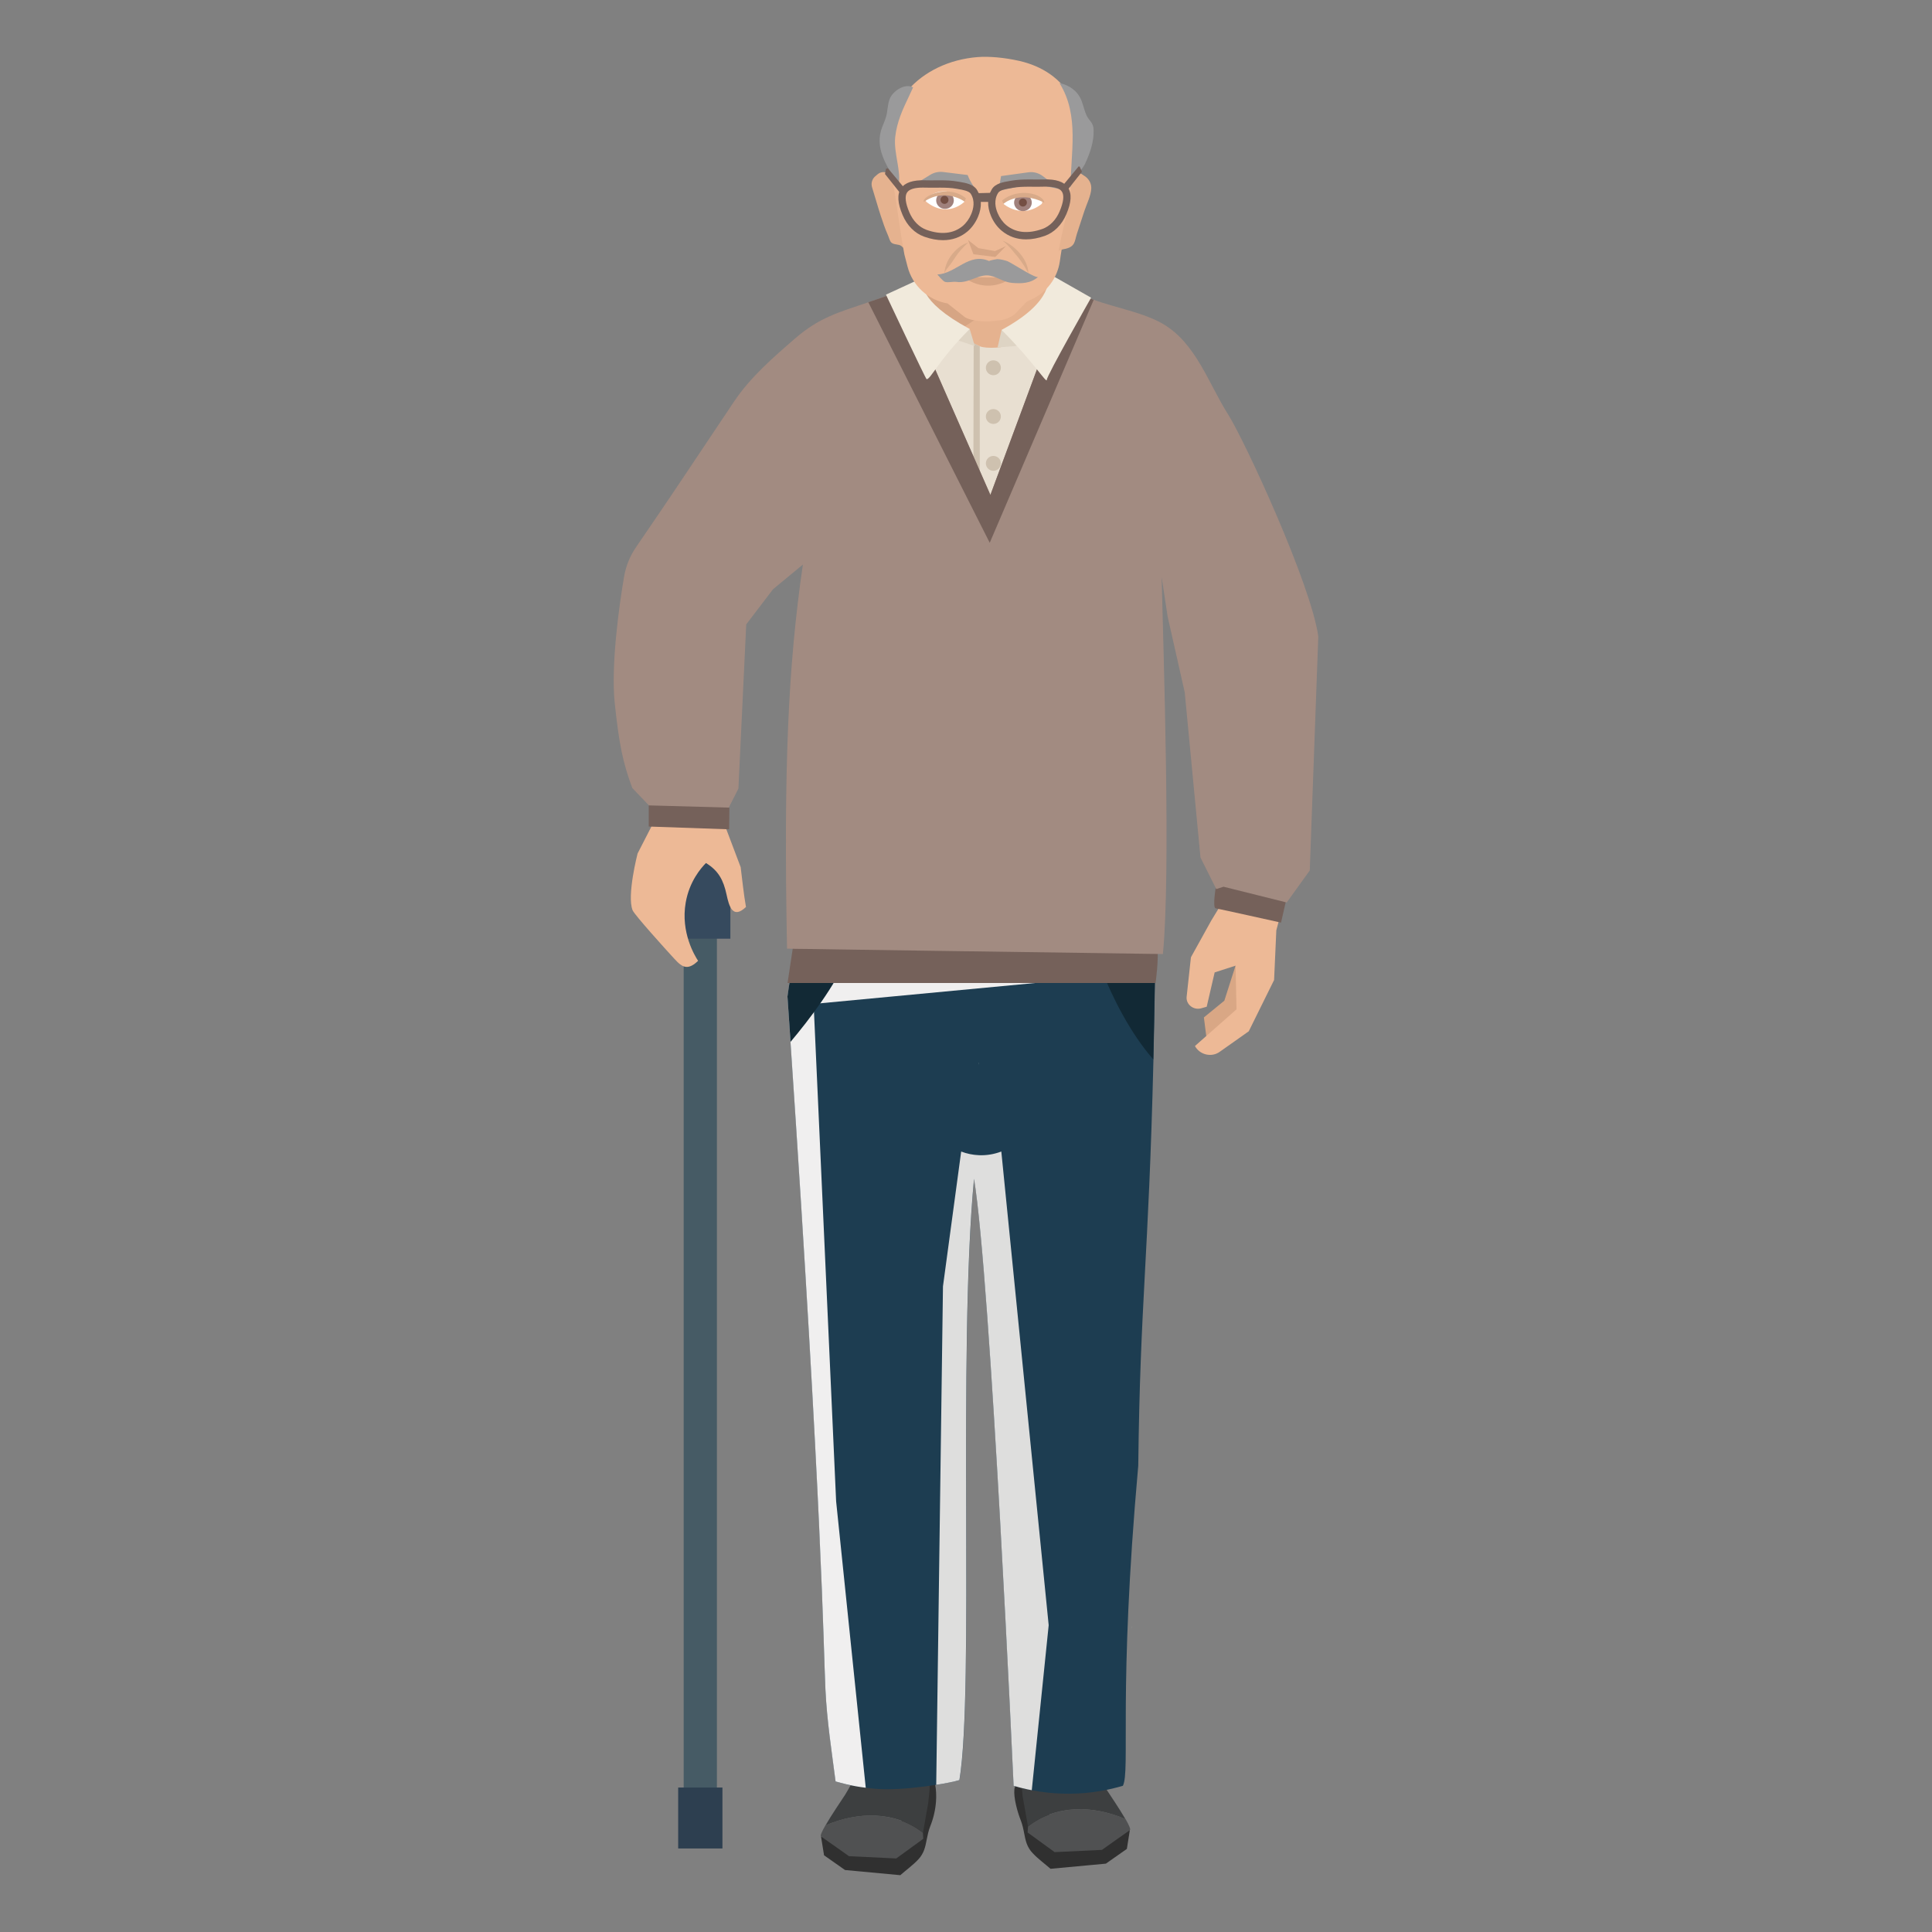 <?xml version="1.0" encoding="utf-8"?>
<!-- Generator: Adobe Illustrator 16.0.0, SVG Export Plug-In . SVG Version: 6.00 Build 0)  -->
<!DOCTYPE svg PUBLIC "-//W3C//DTD SVG 1.1//EN" "http://www.w3.org/Graphics/SVG/1.1/DTD/svg11.dtd">
<svg version="1.1" id="Layer_1" xmlns="http://www.w3.org/2000/svg" xmlns:xlink="http://www.w3.org/1999/xlink" x="0px" y="0px"
	 width="85px" height="85px" viewBox="0 0 85 85" enable-background="new 0 0 85 85" xml:space="preserve">
<rect x="0" y="0" width="85" height="85" fill="#808080" stroke="none"/>
<g>
	<path fill="#D9A785" d="M53.866,44.026l-0.9,0.736l0.139,1.091l1.957-1.406l-0.703-1.963L53.866,44.026z"/>
	<path fill="#EDB996" d="M54.31,38.827l-1.018,1.672l-0.896,1.617l-0.189,1.737c-0.037,0.336,0.305,0.606,0.645,0.507l0.238-0.068
		l0.35-1.51l0.92-0.297l0.041,1.922l-1.828,1.613c0.207,0.388,0.729,0.512,1.084,0.259l1.283-0.906l1.115-2.257l0.098-2.185
		l0.738-2.78l-1.699-1.575L54.31,38.827L54.31,38.827z"/>
	<path fill="#75615A" d="M53.485,39.963c0.158,0.025,2.875,0.629,2.875,0.629l0.25-1.097l-3.102-0.589
		C53.511,38.907,53.327,39.937,53.485,39.963z"/>
	<g>
		<path fill="#465B65" d="M30.079,38.772h1.461v42.275h-1.461V38.772z"/>
		<path fill="#2D3F50" d="M29.837,78.644h1.947v2.681h-1.947V78.644z"/>
		<path fill="#364A5E" d="M29.485,37.848h2.648v3.451h-2.648V37.848z"/>
		<path fill="#EDB996" d="M31.825,36.138l0.111-1.511l-2.553,0.326l-1.332,2.598c0,0-0.48,1.854-0.219,2.497
			c0.088,0.213,1.539,1.811,1.709,1.995c0.373,0.403,0.625,0.762,1.172,0.23c-0.137-0.212-0.775-1.241-0.545-2.562
			c0.162-0.937,0.674-1.521,0.891-1.742c0.555,0.339,0.77,0.758,0.906,1.388c0.107,0.496,0.266,1.108,0.855,0.546
			c-0.102-0.575-0.16-1.169-0.234-1.751L31.825,36.138z"/>
		<path fill="#F0EFEF" d="M49.79,71.569c0,0.014,0.006,0.037,0.016,0.071C49.796,71.577,49.79,71.552,49.79,71.569z"/>
		<path fill="#303030" d="M46.751,80.305c-0.572-0.226-0.873-0.867-1.109-1.387c-0.164-0.361-0.154-0.765-0.604-0.589
			c-0.229,0.089-0.391,0.179-0.41,0.396c-0.037,0.373,0.135,0.992,0.273,1.341c0.158,0.397,0.154,0.738,0.275,1.057
			c0.057,0.15,0.143,0.289,0.254,0.404c0.234,0.252,0.529,0.466,0.789,0.692l2.434-0.226l0.924-0.649
			c0.043-0.274,0.086-0.549,0.131-0.823c-0.557-0.066-1.111-0.152-1.674-0.156C47.62,80.364,47.149,80.464,46.751,80.305
			L46.751,80.305z"/>
		<path fill="#505152" d="M45.229,80.354l-0.018,0.268l1.188,0.864l2.082-0.099c0,0,1.098-0.781,1.229-0.868
			c0.049-0.031-0.043-0.229-0.191-0.488C48.095,79.423,46.46,79.391,45.229,80.354z"/>
		<path fill="#3D3F40" d="M48.128,77.893c-0.076-0.065-0.135-0.107-0.186-0.131c-0.205-0.092-0.236,0.162-0.607,0.266
			c-0.666,0.188-1.598-0.984-2.227-0.214c-0.289,0.354-0.141,0.771-0.121,1.19l0.24,1.351c1.232-0.964,2.867-0.933,4.287-0.323
			c-0.26-0.45-0.693-1.087-0.857-1.337C48.499,78.456,48.343,78.085,48.128,77.893L48.128,77.893z"/>
		<path fill="#303030" d="M40.899,78.032c-0.449-0.175-0.543,0.803-0.709,1.164c-0.236,0.52-0.537,1.161-1.109,1.388
			c-0.398,0.156-0.869,0.059-1.285,0.061c-0.562,0.003-1.117,0.089-1.674,0.157c0.045,0.274,0.088,0.549,0.133,0.823l0.922,0.648
			L39.61,82.5c0.26-0.229,0.555-0.441,0.791-0.692c0.109-0.117,0.195-0.255,0.252-0.405c0.121-0.316,0.119-0.658,0.275-1.056
			c0.139-0.348,0.225-0.714,0.252-1.086C41.22,78.766,41.128,78.122,40.899,78.032L40.899,78.032z"/>
		<path fill="#505152" d="M36.315,80.31c-0.148,0.257-0.242,0.456-0.193,0.488c0.131,0.086,1.23,0.867,1.23,0.867l2.08,0.099
			l1.188-0.864l-0.016-0.268C39.372,79.669,37.735,79.699,36.315,80.31z"/>
		<path fill="#3D3F40" d="M38.497,78.305c-0.371-0.103-0.402-0.356-0.609-0.265c-0.049,0.021-0.107,0.062-0.184,0.131
			c-0.215,0.19-0.371,0.562-0.529,0.801c-0.164,0.251-0.598,0.886-0.857,1.338c1.42-0.61,3.055-0.642,4.289,0.322l0.238-1.351
			c0.02-0.421,0.168-0.838-0.119-1.189C40.093,77.319,39.163,78.492,38.497,78.305L38.497,78.305z"/>
		<path fill="#1D3D51" d="M45.54,36.075c-0.98-0.052-1.539-0.17-2.193-0.316c-1.16-0.263-2.619-0.622-7.273-0.888
			c-0.033,0.326-0.383,2.49-0.732,4.616c-0.035,0.231-0.07,0.461-0.107,0.687c-0.029,0.17-0.057,0.333-0.082,0.497
			c-0.057,0.33-0.109,0.66-0.16,0.991c-0.186,1.122-0.32,1.986-0.346,2.183c0.045,0.679,0.094,1.346,0.135,1.997
			c1.404,20.802,1.441,26.474,1.535,28.482c0.066,1.391,0.279,2.735,0.449,4.051c0.141,0.041,0.305,0.087,0.479,0.128
			c0.279,0.066,0.561,0.118,0.846,0.15c0.271,0.038,0.564,0.062,0.875,0.066c0.643,0.007,1.518-0.083,2.227-0.195
			c0.432-0.066,0.805-0.141,1.02-0.208c0.66-3.976-0.08-18.836,0.643-26.451c0.732,4.384,1.742,26.704,1.742,26.704
			c0.182,0.056,0.383,0.104,0.605,0.154c0.059,0.01,0.115,0.022,0.178,0.035c0.006,0,0.01,0.003,0.016,0.003
			c0.475,0.094,1.033,0.157,1.658,0.154c0.975-0.004,1.779-0.181,2.348-0.348c0.336-0.691-0.219-4.097,0.676-14.088
			c0.086-7.336,0.451-8.916,0.668-17.87c0.045-1.922,0.082-4.181,0.111-6.906c0.014-1.223,0.021-2.536,0.027-3.957
			C47.716,35.927,46.694,36.136,45.54,36.075L45.54,36.075z"/>
		<path fill="#F0EFEF" d="M34.991,41.659c-0.188,1.124-0.322,1.987-0.346,2.185c0.043,0.679,0.092,1.346,0.133,1.997
			c1.404,20.802,1.443,26.474,1.537,28.482c0.066,1.392,0.277,2.736,0.447,4.053c0.143,0.04,0.307,0.085,0.479,0.126
			c0.279,0.066,0.562,0.118,0.848,0.151l-1.303-12.602l-0.99-21.883l11.461-1.082L34.991,41.659L34.991,41.659z"/>
		<path fill="#122935" d="M35.151,40.668c-0.262,1.579-0.477,2.923-0.506,3.174c0.045,0.679,0.092,1.346,0.135,1.997
			c0.824-0.981,1.977-2.486,2.512-3.785C36.692,41.354,35.915,40.926,35.151,40.668z M47.794,40.231
			c-0.172,0.182,0.922,4.064,2.945,6.377c0.045-1.921,0.084-4.178,0.113-6.905C49.511,39.671,48.2,39.792,47.794,40.231z"/>
		<path fill="#E5B28F" d="M47.552,13.71l-1.299-0.513l-0.291-2.319l-2.604,0.356l-2.605-0.356l-0.016,0.112l-0.27,2.207
			l-0.775,0.305c-0.164,0.063-0.312,0.102-0.482,0.133c-0.078,0.016-0.158,0.048-0.23,0.091c-0.123,0.06-0.238,0.145-0.35,0.213
			c-0.074,0.048-0.152,0.097-0.201,0.17c-0.127,0.188,0.062,0.47,0.164,0.63c0.734,1.222,1.928,2.171,3.312,2.641
			c1.379,0.47,2.93,0.448,4.293-0.06c0.814-0.299,1.586-0.79,1.998-1.524C48.608,15.06,48.175,14.292,47.552,13.71L47.552,13.71z"/>
		<path fill="#D6A584" d="M40.468,13.198l-0.775,0.305c-0.164,0.063-0.312,0.102-0.48,0.133c-0.08,0.016-0.158,0.048-0.232,0.091
			c0.486,0.886,1.031,1.132,1.314,1.216c0.969,0.287,1.957-0.402,3.564-1.556c0.777-0.56,1.826-1.524,2.182-2.052l-5.301-0.346
			L40.468,13.198L40.468,13.198z"/>
		<path fill="#E8DFD1" d="M46.56,12.758c-0.482,1.031-1.469,1.438-2.133,2.37c-0.135,0.187-1.055,0.221-1.316,0.108l-0.004-0.002
			c-0.09-0.039-0.18-0.081-0.268-0.126c-0.916-0.44-2.027-1.231-2.525-2.127c-0.826,0.489-1.828,0.622-2.717,1.006
			c-0.055,0.024-0.252,0.129-0.518,0.275v22.045h12.826V14c-0.943-0.325-1.746-0.592-1.875-0.616
			C47.851,13.348,46.56,12.864,46.56,12.758z"/>
		<path fill="#CEC1AF" d="M42.823,21.62h0.283v-6.386c-0.092-0.039-0.182-0.081-0.268-0.126L42.823,21.62z"/>
		<path fill="#DED4C4" d="M40.819,15.148l1.203-0.212l0.865,0.287l-0.225-0.75L40.819,15.148z M43.89,15.283l0.75-0.055l1.23-0.278
			l-1.803-0.436L43.89,15.283z"/>
		<path fill="#CFCFCE" d="M43.06,46.85c0.006-0.029,0.01-0.06,0.016-0.09h-0.006L43.06,46.85z"/>
		<path fill="#75615A" d="M42.948,41.702l-0.611-0.004l-5.424-0.027l-1.381-0.006l-0.537-0.003H34.89l-0.014,0.083l-0.098,0.646
			l-0.129,0.857h16.191c0,0,0.145-1.023,0.08-1.591L42.948,41.702L42.948,41.702z"/>
		<path fill="#A28B81" d="M51.192,14.266c-0.855-0.51-2.119-0.73-3.072-1.074l-1.201-0.436l-3.344,9.019l-3.945-8.968l-1.426,0.491
			c-1.318,0.449-2.15,0.667-3.209,1.581c-0.984,0.853-1.982,1.712-2.709,2.802c-0.738,1.1-1.473,2.203-2.209,3.302
			c-0.771,1.157-1.613,2.388-2.09,3.084c-0.27,0.393-0.451,0.837-0.531,1.306c-0.225,1.32-0.582,3.921-0.41,5.567
			c0.188,1.771,0.354,2.617,0.773,3.731l0.922,0.962l3.238,0.062l0.508-1l0.344-7.224l1.18-1.548l1.312-1.084
			c-0.658,4.523-0.848,8.99-0.697,16.899l0.25,0.003l0.102,0.004h0.002l0.559,0.006l0.291,0.003l1.195,0.019l5.316,0.077
			l0.604,0.006l7.762,0.112h0.119l0.336,0.006c0.354-3.636,0.023-13.201-0.055-16.59l0.264,1.742l0.752,3.334l0.693,7.268
			l0.695,1.388l0.32-0.104l2.779,0.694l1.014-1.409l0.375-10.294c-0.305-2.257-3.211-8.574-3.979-9.789
			C53.173,16.876,52.622,15.12,51.192,14.266L51.192,14.266z"/>
		<path fill="#75615A" d="M43.573,21.774l-3.943-8.966l-1.428,0.489l5.342,10.583l4.574-10.687l-1.201-0.436L43.573,21.774z"/>
		<g>
			<path fill="#F1EADC" d="M44.065,14.514c1.395,1.393,1.99,2.386,1.99,2.196c0-0.19,1.949-3.613,1.949-3.613l-1.885-1.073
				C46.12,12.214,46.413,13.249,44.065,14.514z M40.597,12.218l-1.619,0.745c0,0,1.752,3.72,1.789,3.72
				c0.188,0,0.504-0.817,1.896-2.209C40.315,13.208,40.597,12.409,40.597,12.218z"/>
		</g>
		<path fill="#CEC1AF" d="M43.704,15.853c-0.182,0-0.33,0.147-0.33,0.328s0.148,0.327,0.33,0.327c0.184,0,0.33-0.146,0.33-0.327
			S43.888,15.853,43.704,15.853z M43.704,17.997c-0.182,0-0.33,0.146-0.33,0.326c0,0.182,0.148,0.328,0.33,0.328
			c0.184,0,0.33-0.146,0.33-0.328C44.034,18.143,43.888,17.997,43.704,17.997z M43.704,20.059c-0.182,0-0.33,0.146-0.33,0.327
			s0.148,0.328,0.33,0.328c0.184,0,0.33-0.147,0.33-0.328S43.888,20.059,43.704,20.059z"/>
		<path fill="#E5B28F" d="M39.122,7.659l-0.031-0.021c-0.148-0.1-0.342-0.087-0.479,0.029l-0.111,0.095
			c-0.137,0.117-0.188,0.313-0.131,0.489c0.131,0.414,0.244,0.83,0.379,1.24c0.094,0.284,0.189,0.57,0.312,0.847
			c0.043,0.091,0.08,0.254,0.146,0.325c0.113,0.119,0.342,0.067,0.451,0.164l0.229,0.201c-0.23-1.063-0.334-2.02-0.578-3.096
			C39.282,7.819,39.214,7.72,39.122,7.659L39.122,7.659z"/>
		<path fill="#EDB996" d="M44.86,2.683c-0.68-0.155-1.361-0.211-1.857-0.171c-2.488,0.201-4.414,2.13-3.832,4.7l0.041,0.178
			l-0.057-0.044c0.281,1.354,0.387,2.531,0.635,3.852l0.139,0.535c0.217,0.838,0.906,1.473,1.76,1.618l0.76,0.602
			c0.168,0.109,0.512,0.167,0.711,0.179c0.453,0.023,0.357,0.004,0.76-0.031c0.246-0.021,0.551-0.121,0.734-0.288l0.52-0.542
			l0.211-0.098c0.67-0.314,1.137-0.943,1.244-1.676l0.037-0.258c0.195-1.367,0.631-2.731,0.6-4.099
			c-0.023-0.989,0.363-1.851-0.1-2.772C46.704,3.454,45.835,2.907,44.86,2.683L44.86,2.683z"/>
		<path fill="#D8AA89" d="M41.546,12.069c0.004-0.132,0.18-0.322,0.271-0.44c0.008-0.011,0.016-0.021,0.023-0.031
			c0.141-0.198,0.271-0.422,0.436-0.603c0.043-0.047,0.281-0.314,0.338-0.317C42.347,10.69,41.571,11.25,41.546,12.069
			L41.546,12.069z M44.108,10.591c0.223,0.149,0.537,0.554,0.537,0.555c0.336,0.363,0.602,0.88,0.602,0.88
			C45.22,11.268,44.437,10.684,44.108,10.591z"/>
		<path fill="#E5B28F" d="M47.345,7.548l-0.168,0.077l-0.023-0.045c0.031,1.16-0.393,2.32-0.582,3.48
			c0.012-0.068,0.266-0.104,0.312-0.115c0.43-0.103,0.393-0.341,0.496-0.66c0.111-0.336,0.221-0.672,0.33-1.008
			c0.098-0.297,0.287-0.666,0.301-0.977c0.01-0.198-0.074-0.371-0.215-0.497C47.741,7.755,47.401,7.522,47.345,7.548z"/>
		<path fill="#D6A584" d="M43.046,10.917l-0.457-0.358l0.238,0.627l0.963,0.119l0.467-0.476l-0.482,0.218L43.046,10.917z"/>
		<path fill="#FFFFFF" d="M44.147,8.967c0,0,0.799,0.708,1.689,0l0.027-0.107c-0.055-0.056-0.355-0.347-0.822-0.343
			C44.503,8.521,44.187,8.915,44.147,8.967z"/>
		<path fill="#A0817C" d="M45.005,8.54c-0.215,0-0.389,0.168-0.389,0.373c0,0.207,0.174,0.375,0.389,0.375s0.389-0.168,0.389-0.375
			S45.22,8.54,45.005,8.54z"/>
		<path fill="#D8AA89" d="M44.087,8.823l0.061,0.145c0,0,0.672-0.611,1.797-0.053C45.915,8.532,44.802,8.226,44.087,8.823z"/>
		<path fill="#744F43" d="M45.003,8.733c-0.096,0-0.174,0.079-0.174,0.178c0,0.097,0.078,0.176,0.174,0.176
			c0.1,0,0.176-0.079,0.176-0.176l0,0C45.179,8.813,45.103,8.733,45.003,8.733L45.003,8.733z"/>
		<g>
			<path fill="#FFFFFF" d="M41.54,8.421c-0.467-0.005-0.766,0.286-0.822,0.343l0.027,0.107c0.947,0.761,1.691,0,1.691,0
				C42.396,8.819,42.079,8.425,41.54,8.421z"/>
			<path fill="#A0817C" d="M41.577,8.444c-0.215,0-0.389,0.166-0.389,0.373c0,0.206,0.174,0.373,0.389,0.373
				c0.213,0,0.387-0.167,0.387-0.373C41.964,8.612,41.79,8.444,41.577,8.444z"/>
			<g>
				<path fill="#D8AA89" d="M40.642,8.884c0.936-0.649,1.795-0.015,1.795-0.015l0.059-0.145C41.72,8.077,40.54,8.638,40.642,8.884z"
					/>
			</g>
			<path fill="#744F43" d="M41.554,8.616c-0.098,0-0.176,0.08-0.176,0.176c0,0.098,0.08,0.178,0.176,0.178
				c0.098,0,0.176-0.079,0.176-0.178C41.729,8.696,41.651,8.616,41.554,8.616L41.554,8.616z"/>
		</g>
		<g>
			<path fill="#9A9A9B" d="M45.239,7.581l-1.197,0.166c-0.031,0.22-0.074,0.44-0.131,0.651l1.547-0.319l1.172,0.242l-0.746-0.57
				C45.7,7.61,45.468,7.548,45.239,7.581z"/>
		</g>
		<g>
			<path fill="#9A9A9B" d="M42.571,7.7l-1.08-0.133c-0.195-0.023-0.393,0.02-0.561,0.122l-0.893,0.55l1.209-0.138l1.662,0.353
				c0.004-0.09-0.029-0.172-0.072-0.254C42.731,8.047,42.638,7.877,42.571,7.7z"/>
		</g>
		<g>
			<path fill="#9A9A9B" d="M39.149,4.337c-0.102,0.247-0.09,0.522-0.16,0.78c-0.057,0.217-0.168,0.416-0.229,0.631
				c-0.258,0.912,0.357,1.679,0.77,2.435c0.135-0.655-0.219-1.438-0.145-2.149c0.074-0.68,0.334-1.227,0.607-1.801
				c0.061-0.128,0.121-0.257,0.18-0.389C39.819,3.645,39.282,4.006,39.149,4.337L39.149,4.337z M47.593,4.459
				c-0.006-0.016-0.012-0.031-0.018-0.047c-0.17-0.418-0.535-0.67-0.961-0.756c0.893,1.428,0.484,3.094,0.482,4.674
				c0-0.367,0.484-0.799,0.639-1.119c0.219-0.458,0.404-1,0.379-1.514c-0.016-0.31-0.182-0.369-0.301-0.601
				C47.722,4.915,47.681,4.702,47.593,4.459L47.593,4.459z"/>
		</g>
		<path fill="#D6A584" d="M42.413,12.184c0.086,0.075,0.391,0.325,0.891,0.375c0.688,0.069,1.164-0.303,1.225-0.352
			C43.821,12.214,43.118,12.206,42.413,12.184z"/>
		<path fill="#9A9A9B" d="M45.136,11.958c-0.338-0.191-0.727-0.438-0.822-0.471c-0.135-0.043-0.295-0.084-0.438-0.088
			c-0.023,0-0.4,0.066-0.348,0.09c-0.896-0.404-1.475,0.555-2.287,0.586c-0.004,0,0.248,0.301,0.334,0.326
			c0.158,0.043,0.348-0.023,0.518,0.002c0.535,0.079,0.994-0.381,1.479-0.272c0.354,0.079,0.6,0.288,0.967,0.317
			c0.416,0.031,0.801,0.025,1.137-0.267C45.628,12.221,45.399,12.105,45.136,11.958z"/>
		<g>
			<path fill="#75615A" d="M42.228,8.004l-0.07-0.012c-0.275-0.051-0.545-0.059-0.793-0.059l-0.41,0.002c-0.08,0-0.16,0-0.24-0.003
				c-0.543-0.019-0.902,0.099-1.076,0.358c-0.174,0.264-0.15,0.646,0.072,1.171c0.199,0.467,0.537,0.805,0.951,0.952
				c0.289,0.104,0.566,0.154,0.826,0.154c0.41,0,0.77-0.127,1.072-0.38c0.195-0.163,0.365-0.401,0.469-0.649
				c0.18-0.424,0.166-0.844-0.041-1.176C42.835,8.105,42.47,8.044,42.228,8.004z M42.731,9.417
				c-0.082,0.203-0.221,0.396-0.377,0.527c-0.406,0.338-0.951,0.395-1.586,0.17c-0.328-0.117-0.6-0.394-0.762-0.776
				c-0.172-0.405-0.207-0.706-0.1-0.867c0.094-0.146,0.33-0.218,0.697-0.218c0.033,0,0.066,0,0.102,0.002
				c0.082,0.002,0.166,0.003,0.248,0.003l0.41-0.002c0.234,0,0.486,0.006,0.736,0.052l0.076,0.014
				c0.16,0.025,0.459,0.075,0.537,0.207C42.907,8.843,42.829,9.184,42.731,9.417z"/>
		</g>
		<g>
			<path fill="#75615A" d="M45.911,7.894c-0.08,0.002-0.158,0.003-0.238,0.003l-0.41-0.002c-0.248,0-0.518,0.008-0.793,0.059
				l-0.07,0.012c-0.242,0.041-0.607,0.101-0.762,0.359c-0.205,0.332-0.219,0.752-0.039,1.176c0.102,0.248,0.271,0.486,0.471,0.65
				c0.301,0.252,0.662,0.381,1.07,0.381c0.26,0,0.537-0.052,0.826-0.154c0.412-0.147,0.75-0.485,0.949-0.953
				c0.223-0.523,0.246-0.907,0.072-1.17C46.815,7.993,46.456,7.875,45.911,7.894z M46.62,9.298
				c-0.162,0.384-0.434,0.659-0.762,0.776c-0.637,0.225-1.182,0.168-1.586-0.17c-0.158-0.132-0.295-0.324-0.379-0.527
				c-0.1-0.233-0.176-0.574,0.02-0.889c0.078-0.132,0.377-0.182,0.537-0.207l0.076-0.014c0.25-0.046,0.502-0.052,0.734-0.052
				l0.41,0.002c0.084,0,0.166-0.001,0.25-0.004c0.033-0.001,0.066-0.001,0.102-0.001c0.365,0,0.602,0.072,0.697,0.218
				C46.827,8.592,46.792,8.892,46.62,9.298L46.62,9.298z"/>
		</g>
		<g>
			<path fill="#75615A" d="M28.542,36.364l3.537,0.123l0.012-0.955l-3.549-0.098V36.364z"/>
		</g>
		<path fill="#75615A" d="M42.989,8.882h0.643l0.08-0.401l-0.803,0.021L42.989,8.882z M38.979,7.427
			c-0.014,0.077-0.029,0.153-0.043,0.229l0.768,0.965l0.141-0.28l-0.781-0.94L38.979,7.427L38.979,7.427z M47.458,7.319
			l-0.781,0.942l0.143,0.28l0.781-0.982l0.004,0.001c-0.037-0.073-0.07-0.149-0.102-0.228L47.458,7.319L47.458,7.319z"/>
		<path fill="#DEDEDD" d="M43.071,50.824c-0.27-0.011-0.531-0.065-0.783-0.161l-0.801,5.931L41.19,78.524
			c0.432-0.066,0.805-0.141,1.02-0.208c0.66-3.976-0.08-18.836,0.643-26.451c0.732,4.384,1.742,26.704,1.742,26.704
			c0.182,0.056,0.383,0.104,0.605,0.154c0.059,0.01,0.115,0.022,0.178,0.035c0.006,0,0.01,0.003,0.016,0.003l0.744-7.259
			c-0.693-6.946-1.391-13.895-2.084-20.84C43.739,50.782,43.405,50.838,43.071,50.824L43.071,50.824z"/>
	</g>
</g>
</svg>
